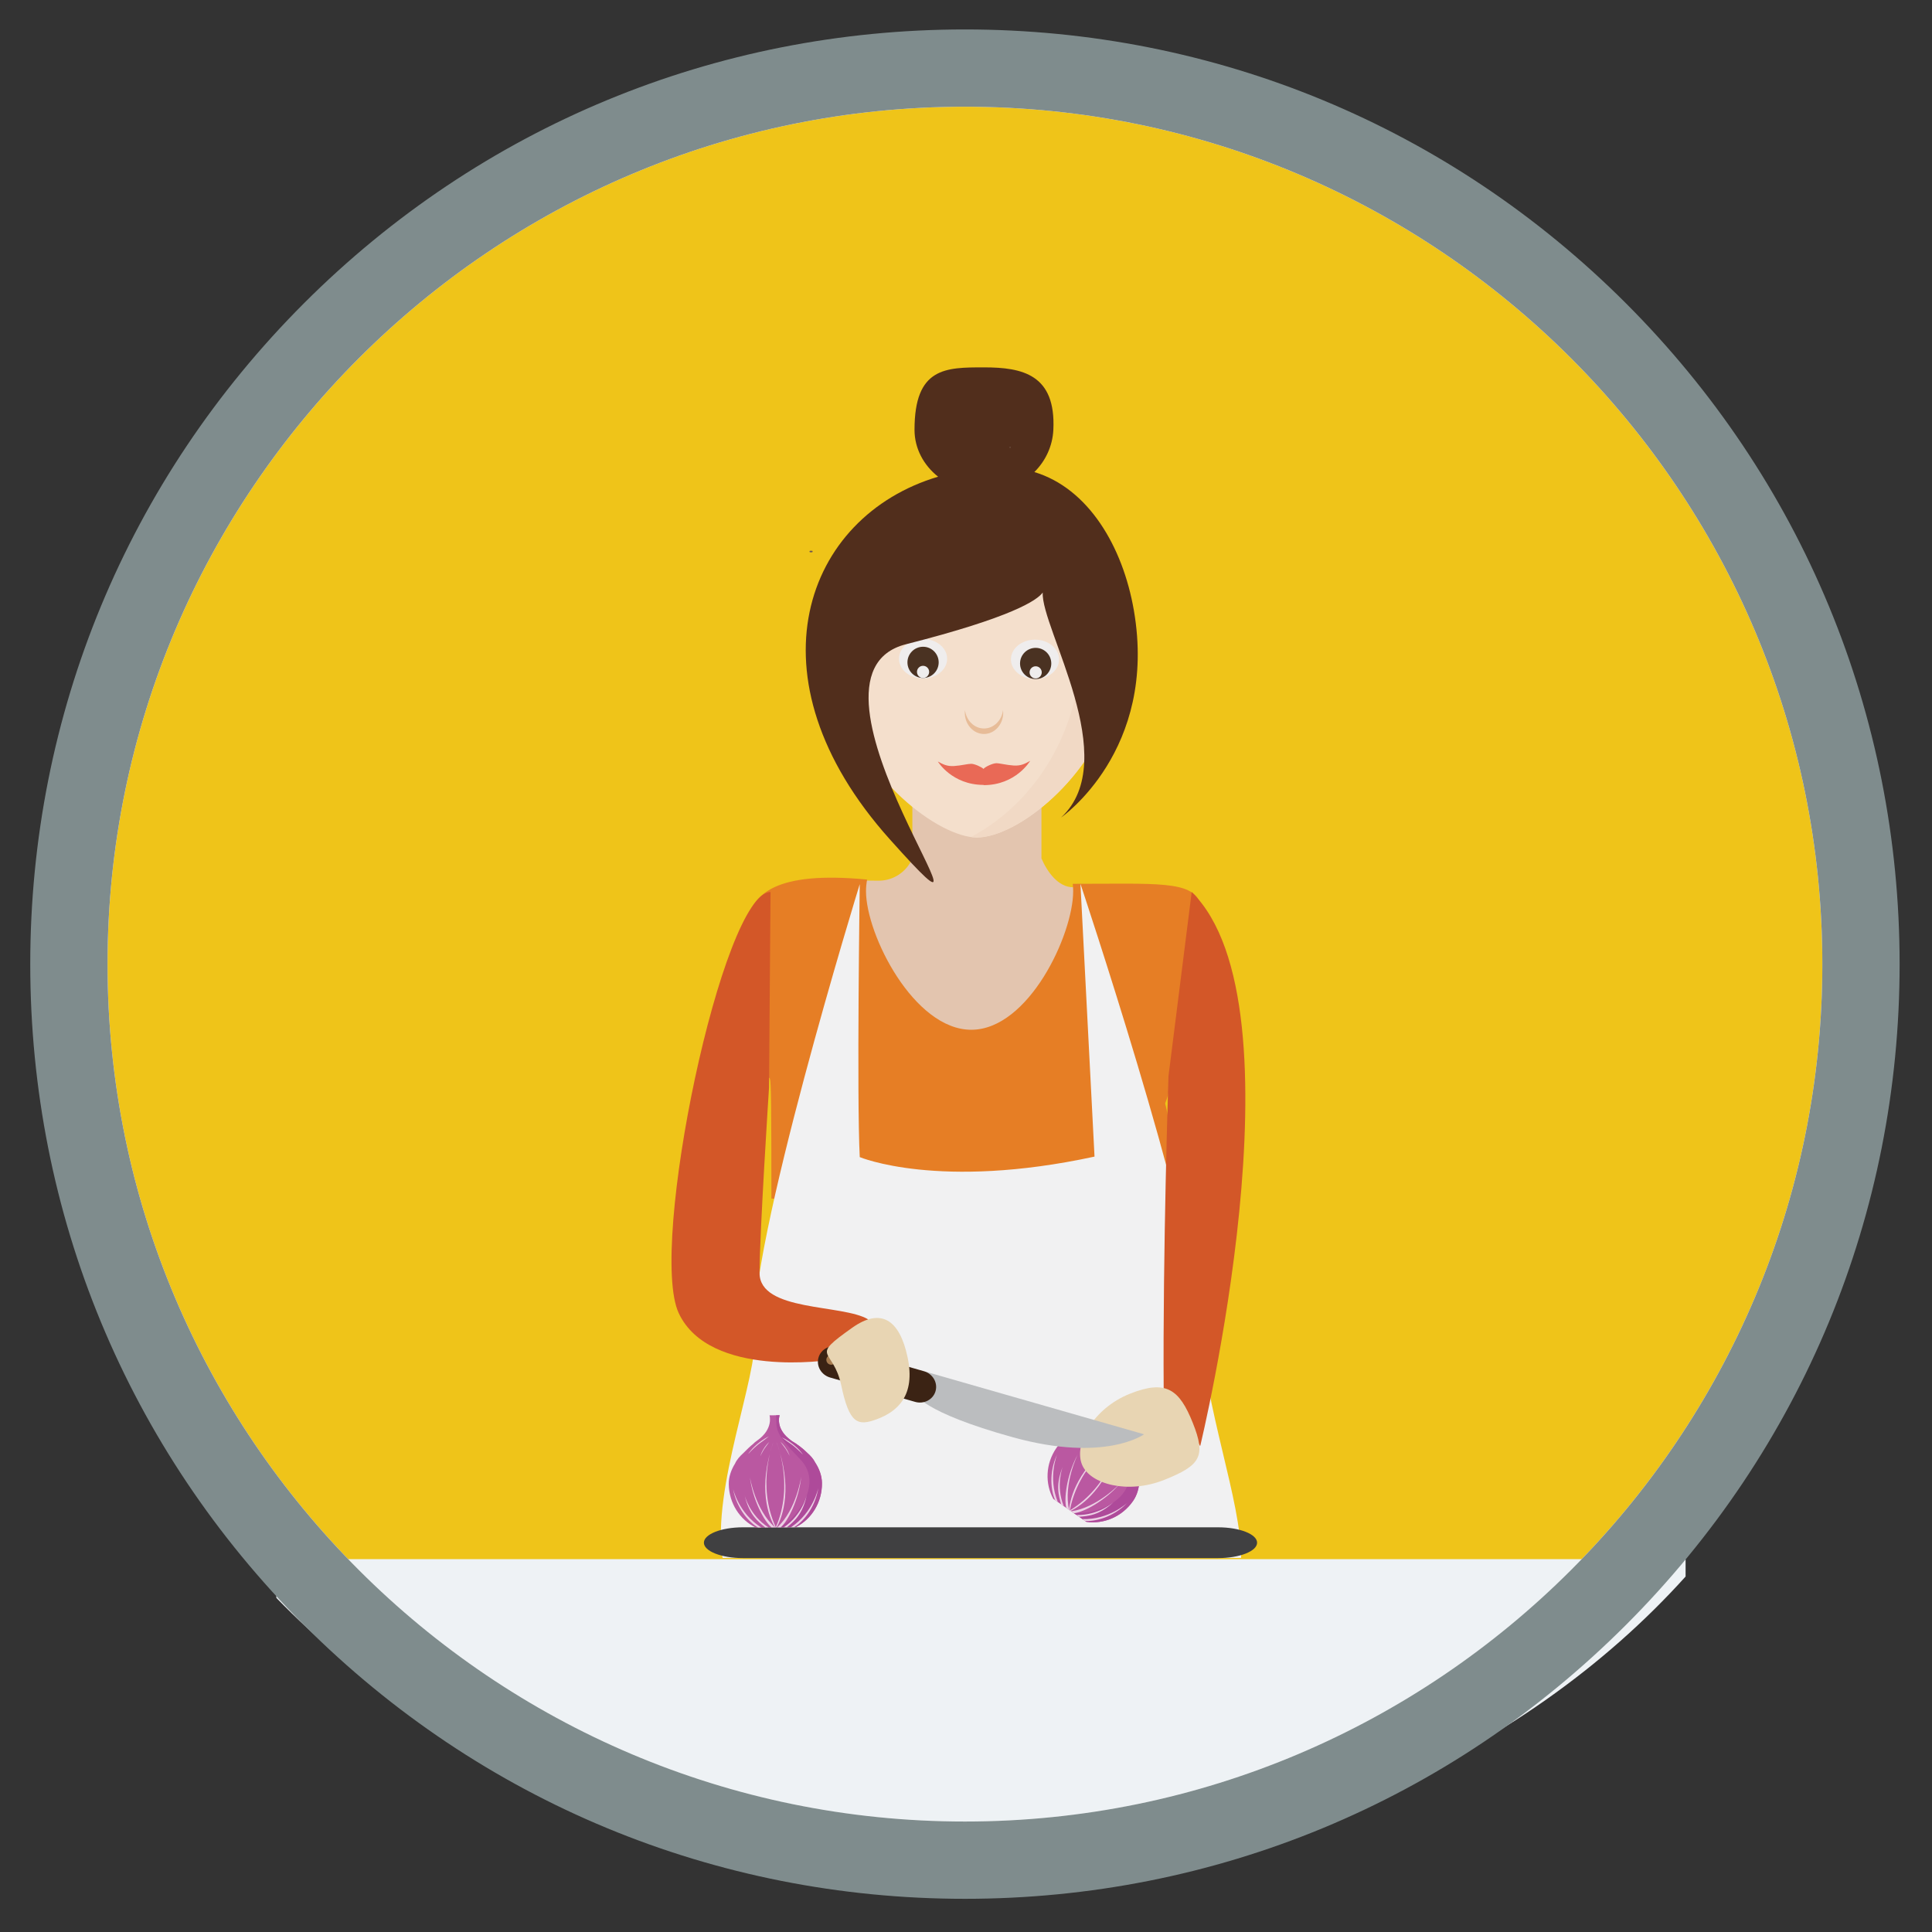 <?xml version="1.0" encoding="utf-8"?>
<!-- Generator: Adobe Illustrator 16.2.0, SVG Export Plug-In . SVG Version: 6.00 Build 0)  -->
<!DOCTYPE svg PUBLIC "-//W3C//DTD SVG 1.1//EN" "http://www.w3.org/Graphics/SVG/1.1/DTD/svg11.dtd">
<svg version="1.1" id="Layer_1" xmlns="http://www.w3.org/2000/svg" xmlns:xlink="http://www.w3.org/1999/xlink" x="0px" y="0px"
	 width="500px" height="500px" viewBox="0 0 500 500" enable-background="new 0 0 500 500" xml:space="preserve">
<rect x="0" y="0" width="500" height="500" fill="#333333" stroke="none"/>
<circle fill="#EFC419" cx="252" cy="247.572" r="231.799"/>
<g>
	<path fill="#E3C5AF" d="M299.667,229.848h-13.442l-8.488-0.22c-3.918,0-6.759-4.08-8.209-7.469v-16.849h-16.563h-0.281H236.12
		v16.849c-1.449,3.389-4.81,5.763-8.727,5.763l-9.03-0.075h-12.134c0,35.5,15.805,57.846,46.454,57.982v0.004
		c0.045,0,0.094-0.002,0.141-0.002s0.094,0.002,0.141,0.002v-0.004C283.613,285.693,299.667,265.348,299.667,229.848z"/>
	<path fill="#F4DFCC" d="M289.457,164.638c-0.115,0-0.229,0.012-0.341,0.032c-2.438-22.346-17.757-39.564-36.292-39.564
		c-18.537,0-33.854,17.218-36.293,39.564c-0.112-0.02-0.226-0.032-0.341-0.032c-2.199,0-3.982,3.701-3.982,8.265
		c0,4.564,1.783,8.265,3.982,8.265c0.439,0,0.861-0.149,1.256-0.422c5.231,20.583,25.509,35.994,35.378,35.994
		c10.295,0,30.252-15.404,35.396-35.98c0.389,0.264,0.805,0.408,1.236,0.408c2.199,0,3.982-3.7,3.982-8.265
		C293.439,168.338,291.656,164.638,289.457,164.638z"/>
	<g>
		<ellipse fill="#EFEDED" cx="238.888" cy="170.482" rx="6.231" ry="5.103"/>
		<circle fill="#4A3222" cx="238.888" cy="171.422" r="4.042"/>
		<circle fill="#EFEDED" cx="238.888" cy="173.887" r="1.577"/>
	</g>
	<g>
		<ellipse fill="#EFEDED" cx="267.861" cy="170.647" rx="6.231" ry="5.102"/>
		<circle fill="#4A3222" cx="268.029" cy="171.708" r="4.042"/>
		<circle fill="#EFEDED" cx="268.029" cy="174.008" r="1.576"/>
	</g>
	<path fill="#E96956" d="M262.35,198.117c-1.889-0.121-3.542-0.588-4.487-0.597c-0.944-0.007-2.952,0.959-3.307,1.443
		c-0.007,0.01-0.013,0.023-0.021,0.036c-0.461-0.481-2.311-1.333-3.201-1.327c-0.932,0.007-2.561,0.458-4.424,0.575
		c-1.861,0.116-2.91-0.465-4.19-1.164c0,0,3.597,6.031,11.832,6.052c0.004,0.037,0.005,0.059,0.005,0.059
		c8.385,0,12.046-6.285,12.046-6.285C265.302,197.634,264.238,198.238,262.35,198.117z"/>
	<path fill="#E7BC98" d="M254.66,188.53c-2.524,0-4.609-2.084-4.925-4.783c-0.027,0.233-0.043,0.47-0.043,0.712
		c0,3.035,2.224,5.496,4.968,5.496s4.968-2.461,4.968-5.496c0-0.242-0.015-0.479-0.042-0.712
		C259.271,186.445,257.187,188.53,254.66,188.53z"/>
	<path fill="#F1D9C5" d="M289.457,164.638c-0.115,0-0.229,0.012-0.341,0.032c-1.912-17.522-11.744-31.89-24.836-37.277
		c9.53,10.026,15.459,24.085,15.459,39.653c0,21.789-11.611,40.624-28.464,49.578c0.539,0.076,1.058,0.115,1.549,0.115
		c10.295,0,30.252-15.404,35.396-35.98c0.389,0.264,0.805,0.408,1.236,0.408c2.199,0,3.982-3.7,3.982-8.265
		C293.439,168.338,291.656,164.638,289.457,164.638z"/>
	<path fill="#512E1C" d="M293.439,157.935c-2.868-16.544-11.781-31.558-25.745-35.769c2.9-2.879,4.711-6.72,4.913-10.932
		c0.688-14.354-8.044-16.159-17.966-16.159c-9.922,0-17.966,0-17.966,16.159c0,4.837,2.367,9.174,6.109,12.136
		c-34.506,10.229-50.021,51.907-12.54,93.802c36.265,40.536-28.782-42.051,4.202-50.435c27.384-6.96,33.947-11.363,35.41-13.393
		c-0.524,9.138,20.846,43.272,4.76,58.221C274.617,211.564,299.732,194.24,293.439,157.935z"/>
</g>
<path fill="#E67E25" d="M304.824,313.365c-3.354-42.867-4.599-18.398-1.491-34.698c10.167-53.333,17.865-49.937-25.715-49.937
	c0.075,0.625,0.118,1.258,0.118,1.897c0,11.316-11.569,35.875-26.375,35.875c-14.805,0-27.241-24.559-27.241-35.875
	c0-1.019,0.101-2.018,0.289-2.997c-46.576-4.464-28.137,22.536-26.409,45.036c1.267,16.494,1.637-11.167,1.637,37.527
	L304.824,313.365z"/>
<path fill="#F1F1F2" d="M187,403.185h134.198c0-15.095-9.216-37.86-10.868-61.697c-1.826-26.344-30.712-112.757-30.712-112.757
	l3.644,70.597c-40.375,8.729-60.76,0.127-60.76,0.127c-0.799-15.623,0-70.634,0-70.634s-29.323,95.083-27.234,116.935
	C196.229,355.801,184.12,385.384,187,403.185z"/>
<path fill="#EEF2F5" d="M436.229,403.5H71.526v10.035c42.504,43.79,107.241,71.763,179.765,71.763
	c75.532,0,142.617-30.34,184.938-77.29V403.5z"/>
<g id="Layer_2">
</g>
<g id="Layer_3">
</g>
<g>
	<path fill="#FFFFFF" d="M249.72,17.62c-128.07,0-231.89,103.82-231.89,231.9c0,128.07,103.82,231.89,231.89,231.89
		c128.08,0,231.9-103.82,231.9-231.89C481.62,121.44,377.8,17.62,249.72,17.62z M249.72,471.41
		c-122.35,0-221.89-99.54-221.89-221.89c0-122.36,99.54-221.9,221.89-221.9c122.36,0,221.9,99.54,221.9,221.9
		C471.62,371.87,372.08,471.41,249.72,471.41z"/>
	<path fill="none" d="M471.62,249.52c0,122.35-99.54,221.89-221.9,221.89c-122.35,0-221.89-99.54-221.89-221.89
		c0-122.36,99.54-221.9,221.89-221.9C372.08,27.62,471.62,127.16,471.62,249.52z"/>
	<path fill="#7F8C8D" d="M420.77,78.47C375.08,32.78,314.34,7.62,249.72,7.62c-64.61,0-125.35,25.16-171.04,70.85
		C32.99,124.16,7.83,184.9,7.83,249.52c0,64.61,25.16,125.36,70.85,171.04c45.69,45.69,106.43,70.851,171.04,70.851
		c64.62,0,125.36-25.16,171.049-70.851c45.69-45.68,70.851-106.43,70.851-171.04C491.62,184.9,466.46,124.16,420.77,78.47z
		 M249.72,471.41c-122.35,0-221.89-99.54-221.89-221.89c0-122.36,99.54-221.9,221.89-221.9c122.36,0,221.9,99.54,221.9,221.9
		C471.62,371.87,372.08,471.41,249.72,471.41z"/>
</g>
<path fill="#72594B" d="M295.597,75.66"/>
<path fill="#72594B" d="M304.301,72.647"/>
<path fill="#72594B" d="M210.307,142.733c0,0.111-0.09,0.201-0.202,0.201h-0.403c-0.112,0-0.202-0.09-0.202-0.201l0,0
	c0-0.112,0.09-0.202,0.202-0.202h0.403C210.217,142.531,210.307,142.621,210.307,142.733L210.307,142.733z"/>
<path fill="#72594B" d="M261.617,115.774c0,0.056-0.045,0.102-0.101,0.102h-0.202c-0.057,0-0.102-0.046-0.102-0.102l0,0
	c0-0.056,0.045-0.101,0.102-0.101h0.202C261.572,115.674,261.617,115.719,261.617,115.774L261.617,115.774z"/>
<path fill="#404041" d="M325.334,399.25c0,2.201-4.521,3.984-10.102,3.984H192.268c-5.579,0-10.101-1.783-10.101-3.984l0,0
	c0-2.201,4.522-3.984,10.101-3.984h122.964C320.813,395.266,325.334,397.049,325.334,399.25L325.334,399.25z"/>
<path fill="#D35728" d="M199.413,230.848l-0.395,50.671c0,0-2.447,37.82-2.447,47.92s21.519,8.021,28.126,12.022l-9.774,10.466
	c0,0-31.257,4.937-39.257-12.063S186.984,230.848,199.413,230.848z"/>
<path fill="#D35728" d="M308.412,230.848l-6.007,47.652c0,0-1.503,45.279-1.243,81.525l9.451,14.21
	C310.613,374.235,338.307,260.203,308.412,230.848z"/>
<g>
	<path fill="#BA58A1" d="M210.943,378.459c-0.416-0.858-1.131-1.665-1.984-2.423c-1.237-1.245-2.639-2.286-3.986-3.067
		c-0.108-0.086-0.226-0.177-0.36-0.276c-1.67-1.236-2.452-2.532-2.792-3.633c-0.01-0.038-0.021-0.074-0.031-0.109
		c-0.444-1.552-0.023-2.695-0.023-2.695l-1.244,0.015l-0.589,0.006l-0.78,0.008c0,0,1.083,3.522-3.169,6.503
		c-0.538,0.377-0.861,0.654-1.018,0.851c-0.862,0.689-1.695,1.51-2.568,2.396c-0.953,0.855-1.75,1.766-2.169,2.731
		c-1.004,1.62-1.646,3.421-1.626,5.313c0.054,4.985,2.899,9.261,6.972,11.238l10.418-0.114c4.029-2.064,6.78-6.4,6.726-11.387
		C212.699,381.892,212.005,380.076,210.943,378.459z"/>
	<path fill="#AE4A9A" d="M210.943,378.459c-0.416-0.858-1.131-1.665-1.984-2.423c-1.237-1.245-2.639-2.286-3.986-3.067
		c-0.108-0.086-0.226-0.177-0.36-0.276c-1.67-1.236-2.452-2.532-2.792-3.633c-0.01-0.038-0.021-0.074-0.031-0.109
		c-0.444-1.552-0.023-2.695-0.023-2.695l-0.898,0.011c0.11,3.882-0.473,4.497,6.245,11.413c6.487,6.679-1.984,16.639-5.74,17.573
		l4.621-0.051c4.029-2.064,6.78-6.4,6.726-11.387C212.699,381.892,212.005,380.076,210.943,378.459z"/>
	<path fill="#ECD1E5" d="M196.181,395.309c-2.162-1.204-5.533-4.753-6.468-10.016c0,0,1.384,6.282,7.279,10.007L196.181,395.309z"/>
	<path fill="#ECD1E5" d="M198.044,395.288c-1.862-1.488-4.134-3.2-5.324-8.292c0,0,1.189,5.092,6.135,8.283L198.044,395.288z"/>
	<path fill="#ECD1E5" d="M199.667,395.271c-1.862-1.488-4.833-6.964-5.601-13.029c0,0,1.363,8.472,6.478,13.02L199.667,395.271z"/>
	<path fill="#ECD1E5" d="M205.533,395.228c2.135-1.251,5.428-4.872,6.248-10.154c0,0-1.247,6.311-7.059,10.162L205.533,395.228z"/>
	<path fill="#ECD1E5" d="M203.668,395.248c1.83-1.529,4.065-3.29,5.143-8.407c0,0-1.078,5.117-5.953,8.415L203.668,395.248z"/>
	<path fill="#ECD1E5" d="M202.046,395.265c1.83-1.528,4.682-7.067,5.317-13.147c0,0-1.18,8.498-6.194,13.158L202.046,395.265z"/>
	<path fill="#ECD1E5" d="M200.544,395.261c-1.631-2.785-4.474-10.166-0.436-21.918c0,0-4.394,10.932,0.677,21.936"/>
	<path fill="#ECD1E5" d="M201.026,395.233c1.57-2.821,4.196-10.413-0.096-22.075c0,0,4.687,10.984-0.145,22.098"/>
	<path fill="#ECD1E5" d="M198.984,371.729c-1.472,0.719-3.485,2.144-4.783,3.78c-1.298,1.636,0.175-0.002,0.175-0.002
		s1.546-1.545,2.433-2.129C197.53,372.903,198.984,371.729,198.984,371.729z"/>
	<path fill="#ECD1E5" d="M199.061,373.179c-0.715,0.672-1.617,1.863-2.075,3.07c-0.458,1.206,0.1-0.029,0.1-0.029
		s0.616-1.189,1.02-1.688C198.435,374.127,199.061,373.179,199.061,373.179z"/>
	<path fill="#ECD1E5" d="M201.992,373.146c0.73,0.657,1.657,1.828,2.142,3.024c0.485,1.197-0.1-0.026-0.1-0.026
		s-0.642-1.177-1.057-1.665C202.64,374.081,201.992,373.146,201.992,373.146z"/>
	<path fill="#ECD1E5" d="M202.33,371.988c1.487,0.686,3.53,2.067,4.863,3.675c1.333,1.608-0.175,0.003-0.175,0.003
		s-1.579-1.511-2.478-2.076C203.809,373.131,202.33,371.988,202.33,371.988z"/>
</g>
<g>
	<path fill="#BA58A1" d="M294.882,383.046c0.157-0.94,0.039-2.013-0.219-3.124c-0.29-1.73-0.832-3.391-1.48-4.807
		c-0.038-0.132-0.082-0.274-0.134-0.434c-0.647-1.974-0.538-3.483-0.179-4.578c0.014-0.037,0.025-0.072,0.037-0.107
		c0.535-1.522,1.539-2.213,1.539-2.213l-1.023-0.707l-0.484-0.335l-0.641-0.444c0,0-1.152,3.5-6.345,3.475
		c-0.657-0.003-1.081,0.037-1.322,0.106c-1.103,0.064-2.257,0.252-3.48,0.472c-1.272,0.147-2.448,0.43-3.349,0.976
		c-1.756,0.741-3.32,1.84-4.398,3.396c-2.836,4.1-2.985,9.233-0.805,13.201l8.568,5.928c4.482,0.644,9.232-1.305,12.07-5.406
		C294.331,386.862,294.813,384.979,294.882,383.046z"/>
	<path fill="#AE4A9A" d="M294.882,383.046c0.157-0.94,0.039-2.013-0.219-3.124c-0.29-1.73-0.832-3.391-1.48-4.807
		c-0.038-0.132-0.082-0.274-0.134-0.434c-0.647-1.974-0.538-3.483-0.179-4.578c0.014-0.037,0.025-0.072,0.037-0.107
		c0.535-1.522,1.539-2.213,1.539-2.213l-0.739-0.51c-2.153,3.231-2.984,3.396-1.499,12.923c1.434,9.199-11.236,12.432-14.841,11.024
		l3.8,2.629c4.482,0.644,9.232-1.305,12.07-5.406C294.331,386.862,294.813,384.979,294.882,383.046z"/>
	<path fill="#ECD1E5" d="M273.097,388.266c-1.068-2.231-1.768-7.076,0.51-11.911c0,0-2.5,5.927,0.158,12.373L273.097,388.266z"/>
	<path fill="#ECD1E5" d="M274.63,389.326c-0.66-2.291-1.525-5.001,0.447-9.844c0,0-1.973,4.843,0.219,10.305L274.63,389.326z"/>
	<path fill="#ECD1E5" d="M275.964,390.249c-0.66-2.291,0.08-8.477,2.959-13.87c0,0-3.783,7.702-2.237,14.369L275.964,390.249z"/>
	<path fill="#ECD1E5" d="M280.776,393.604c2.465,0.213,7.245-0.839,10.967-4.677c0,0-4.664,4.43-11.634,4.214L280.776,393.604z"/>
	<path fill="#ECD1E5" d="M279.243,392.544c2.377-0.19,5.219-0.336,9.055-3.89c0,0-3.836,3.554-9.721,3.427L279.243,392.544z"/>
	<path fill="#ECD1E5" d="M277.909,391.619c2.377-0.189,7.905-3.062,11.938-7.656c0,0-5.873,6.254-12.659,7.159L277.909,391.619z"/>
	<path fill="#ECD1E5" d="M276.686,390.748c0.278-3.216,2.224-10.882,12.311-18.139c0,0-9.903,6.382-12.124,18.292"/>
	<path fill="#ECD1E5" d="M277.095,391.004c2.912-1.395,9.441-6.073,12.679-18.07c0,0-2.523,11.673-12.889,17.949"/>
	<path fill="#ECD1E5" d="M289.012,370.644c-1.616-0.265-4.083-0.266-6.088,0.32c-2.005,0.585,0.144,0.1,0.144,0.1
		s2.155-0.367,3.217-0.331C287.146,370.761,289.012,370.644,289.012,370.644z"/>
	<path fill="#ECD1E5" d="M288.237,371.87c-0.973,0.135-2.396,0.586-3.469,1.307c-1.07,0.72,0.099,0.033,0.099,0.033
		s1.19-0.614,1.808-0.787C287.177,372.282,288.237,371.87,288.237,371.87z"/>
	<path fill="#ECD1E5" d="M290.647,373.538c0.216,0.958,0.296,2.449,0,3.706c-0.297,1.257-0.066-0.079-0.066-0.079
		s0.156-1.332,0.1-1.97C290.636,374.675,290.647,373.538,290.647,373.538z"/>
	<path fill="#ECD1E5" d="M291.593,372.788c0.817,1.419,1.686,3.728,1.845,5.81c0.159,2.083-0.145-0.1-0.145-0.1
		s-0.415-2.146-0.822-3.126C292.139,374.575,291.593,372.788,291.593,372.788z"/>
</g>
<path fill="#E8D5B3" d="M308.697,368.248c3.469,8.683,1.995,10.995-7.392,14.745c-9.384,3.747-19.241,1.159-21.3-4
	c-2.154-5.39,3.016-14.541,12.399-18.289C301.792,356.956,305.228,359.563,308.697,368.248z"/>
<g>
	<g>
		<path fill="#BBBDBF" d="M239.287,354.921l56.796,16.272c0,0-10.04,7.382-33.892,0.786c-23.854-6.597-25.331-11.313-25.331-11.313
			L239.287,354.921z"/>
		<path fill="#3B2314" d="M242.119,360.026c-0.627,2.191-2.995,3.436-5.286,2.779l-21.995-6.302
			c-2.291-0.656-3.64-2.966-3.012-5.157l0,0c0.627-2.191,2.995-3.436,5.286-2.779l21.995,6.302
			C241.398,355.525,242.747,357.835,242.119,360.026L242.119,360.026z"/>
	</g>
	<circle fill="#A87C4F" cx="215.119" cy="351.927" r="1.261"/>
</g>
<path fill="#E8D5B3" d="M220.546,343.623c-11.362,8.05-4.923,4.969-2.833,14.9c2.089,9.933,4.237,10.635,9.26,8.75
	c5.248-1.966,10.009-6.025,7.921-15.956C232.804,341.384,227.915,338.402,220.546,343.623z"/>
</svg>
